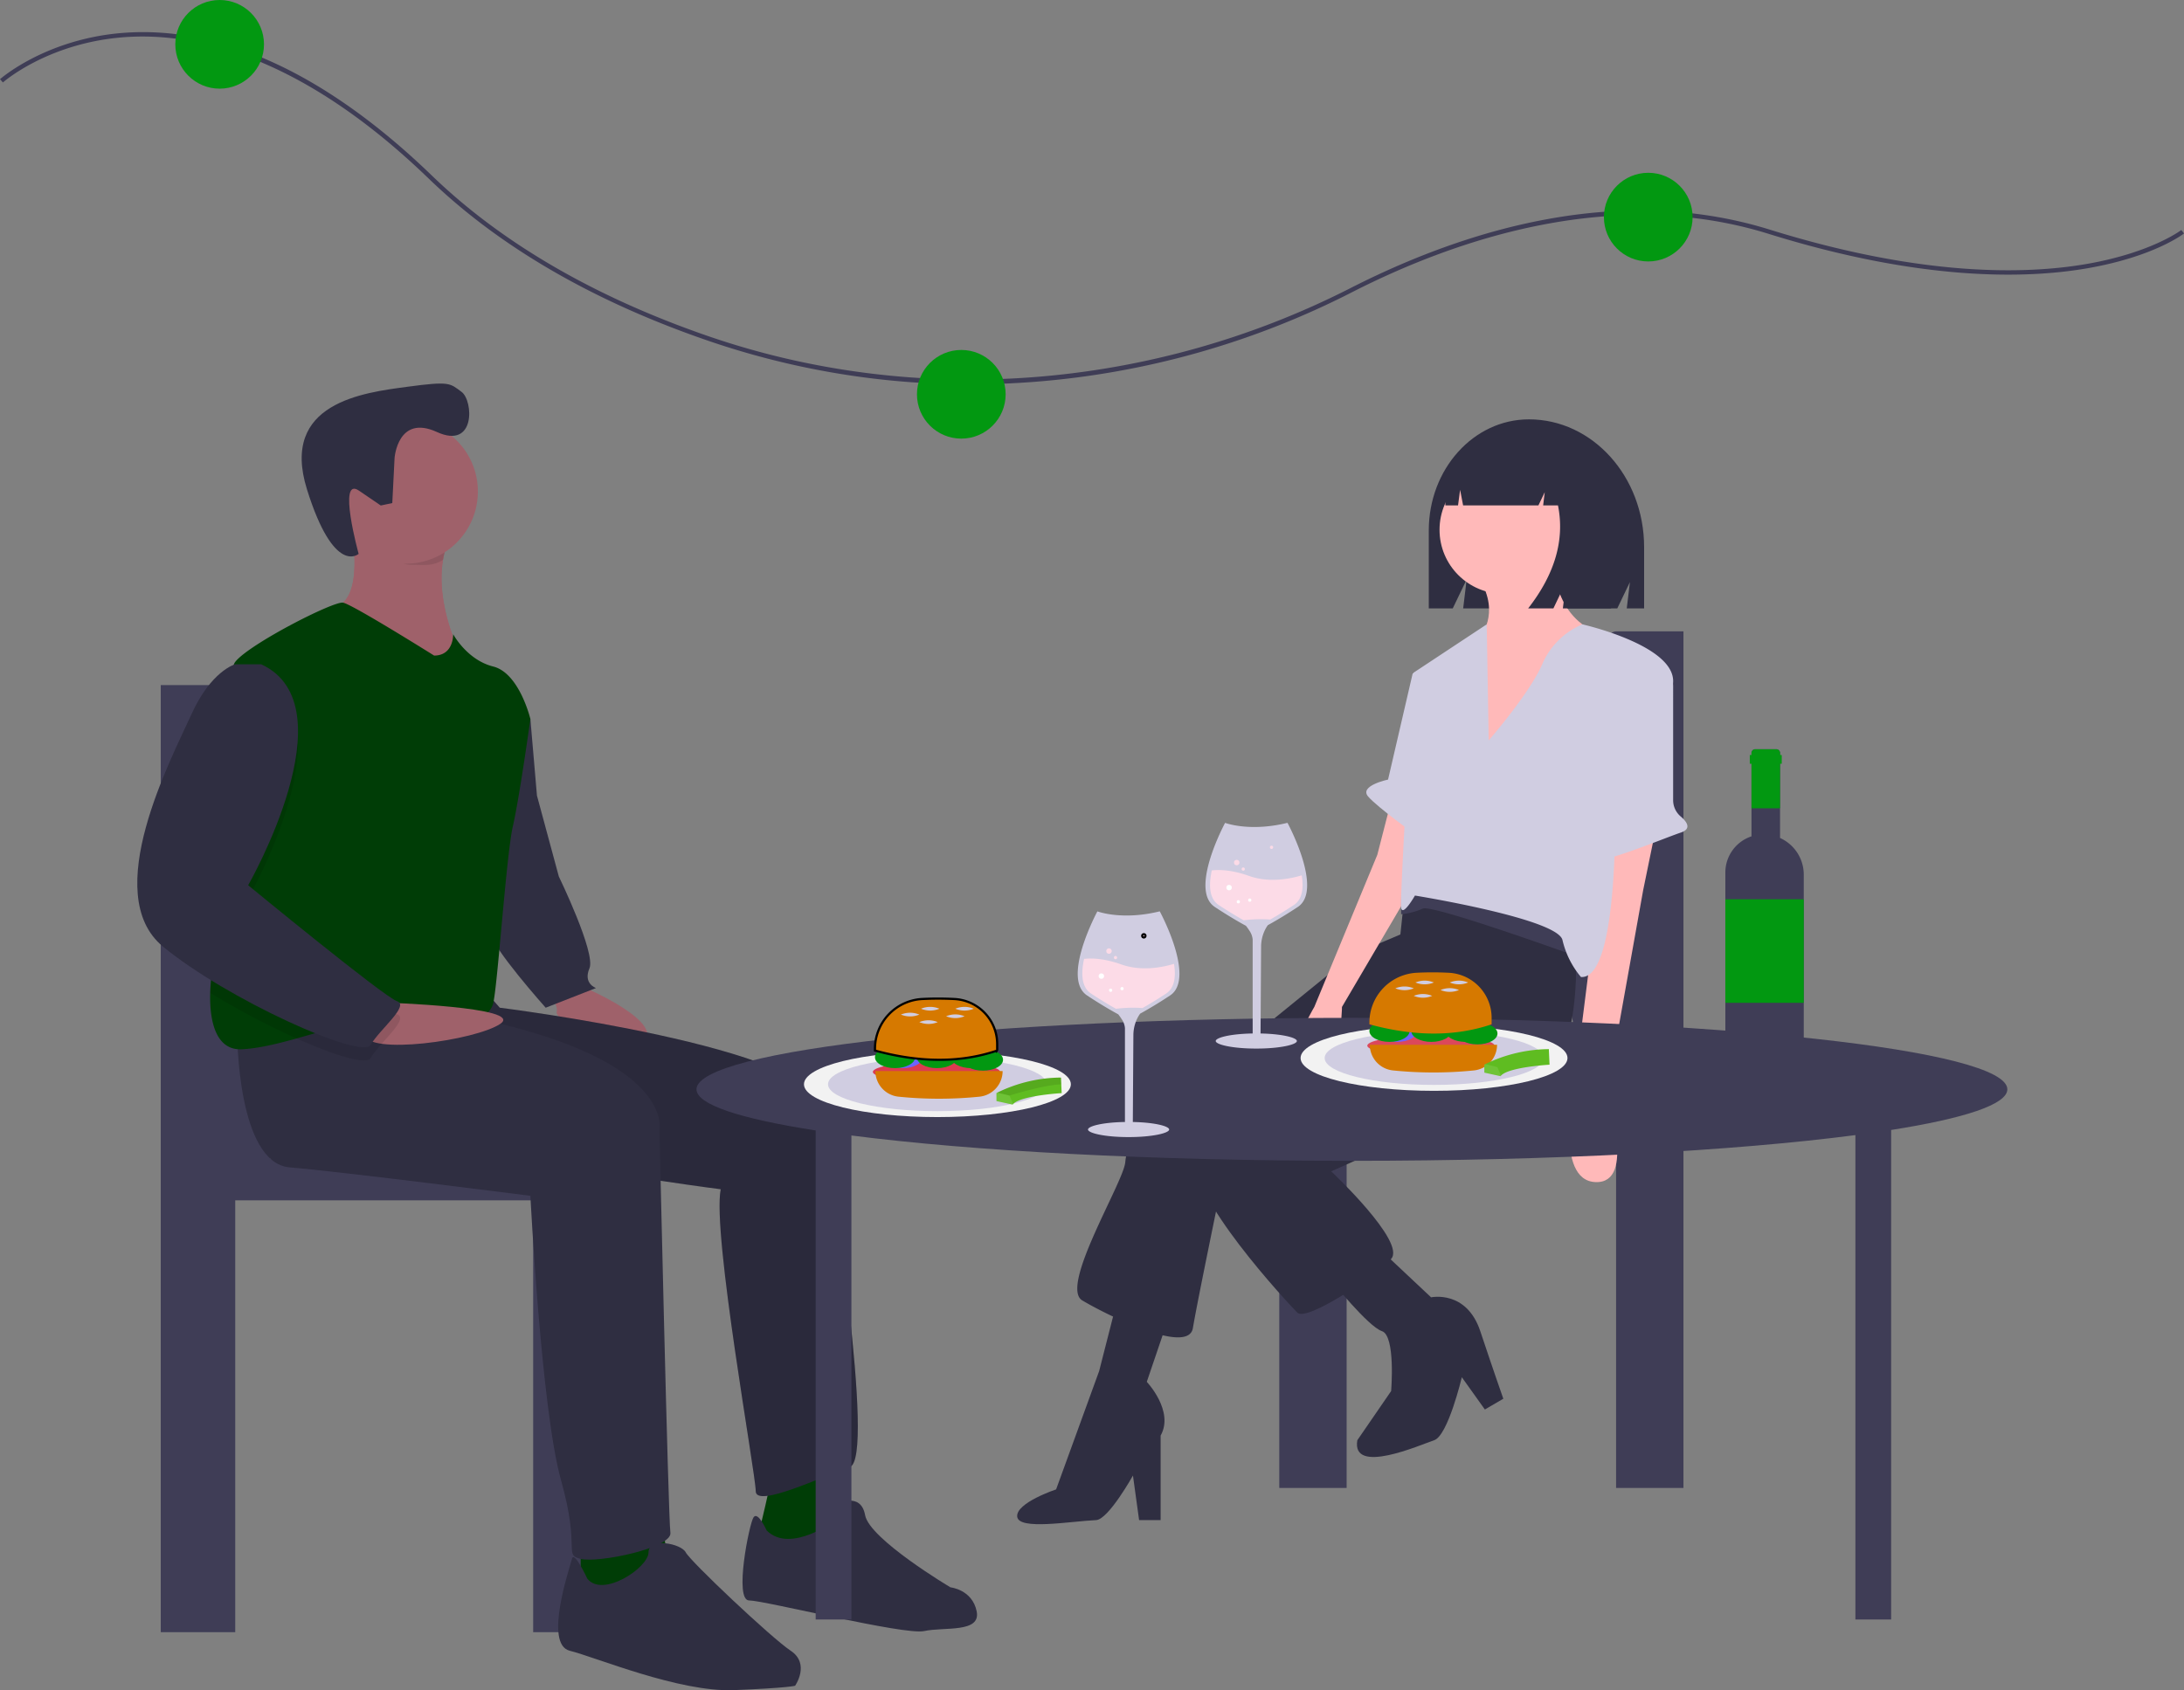 <svg width="998.282" height="772.773" xmlns="http://www.w3.org/2000/svg">
 <rect width="100%" height="100%" fill="#808080" stroke="none"/>
 <title>special_event</title>

 <g>
  <title>background</title>
  <rect fill="none" id="canvas_background" height="402" width="582" y="-1" x="-1"/>
 </g>
 <g>
  <title>Layer 1</title>
  <path id="svg_1" fill="#3f3d56" d="m443.438,175.718a368.021,368.021 0 0 1 -120.722,-20.265c-52.052,-17.997 -94.695,-42.821 -126.742,-73.782c-60.621,-58.566 -110.321,-67.392 -141.333,-64.486c-33.57,3.147 -53.111,20.338 -53.304,20.511l-1.335,-1.489c0.197,-0.177 20.141,-17.758 54.323,-21.001c20.045,-1.901 41.008,1.411 62.307,9.847c26.561,10.52 53.723,29.085 80.733,55.179c31.836,30.757 74.231,55.429 126.006,73.33c95.047,32.861 202.169,24.905 293.899,-21.829c30.371,-15.475 60.389,-26.037 89.218,-31.394c36.354,-6.757 70.83,-5.188 102.479,4.658c69.549,21.637 117.054,20.49 144.658,15.719c29.784,-5.148 43.298,-15.451 43.431,-15.554l1.229,1.579c-0.56,0.435 -14.046,10.714 -44.319,15.946c-27.822,4.81 -75.667,5.975 -145.592,-15.781c-70.801,-22.024 -142.509,2.312 -190.195,26.608a383.88,383.88 0 0 1 -145.637,41.085q-14.603,1.118 -29.102,1.118z"/>
  <circle id="svg_2" fill="#029811" r="20.268" cy="180.268" cx="439.4"/>
  <circle id="svg_3" fill="#029811" r="20.268" cy="99.268" cx="753.4"/>
  <circle id="svg_4" fill="#029811" r="20.268" cy="20.268" cx="100.4"/>
  <path id="svg_5" fill="#3f3d56" d="m584.744,484.482l0,195.827l30.79,0l0,-178.584l123.162,0l0,178.584l30.79,0l0,-391.654l-30.79,0c-10.203,0 -25.864,53.139 -25.864,106.535c0,40.247 4.7,74.74 11.384,89.292l-139.472,0zm293.424,0l-0.299,0c0.101,-0.219 0.2,-0.45 0.299,-0.678l0,0.678z"/>
  <path id="svg_6" fill="#2f2e41" d="m698.845,191.728l-0,0c-25.274,0 -45.762,22.738 -45.762,50.786l0,35.636l10.96,0l6.345,-13.203l-1.586,13.203l70.446,0l5.768,-12.003l-1.442,12.003l7.932,0l0,-27.981c0,-32.276 -23.577,-58.442 -52.661,-58.442z"/>
  <path id="svg_7" fill="#2f2e41" d="m646.41,424.554l-28.098,11.942l-97.64,79.376a28.738,28.738 0 0 0 -6.322,15.454c-0.702,9.132 -30.205,56.898 -19.668,63.22s48.469,25.288 50.576,12.644s13.346,-66.732 13.346,-66.732l94.127,-84.293l-6.322,-31.61z"/>
  <path id="svg_8" fill="#2f2e41" d="m536.126,596.653l-11.942,35.122s12.644,13.346 6.322,24.586l0,38.634l-9.834,0l-2.81,-20.371s-11.201,20.114 -16.859,20.371c-11.86,0.54 -35.346,4.758 -36.049,-1.564s17.785,-12.485 17.785,-12.485l19.668,-54.088l8.429,-33.015l25.288,2.81z"/>
  <path id="svg_9" fill="#2f2e41" d="m719.464,415.422s6.322,61.815 -11.942,73.054s-99.045,47.064 -99.045,47.064s34.42,32.312 27.395,40.039s-38.634,28.8 -42.849,24.586s-51.278,-54.791 -45.659,-70.947s83.591,-68.84 83.591,-68.84l9.132,-33.015l2.81,-26.693l29.503,-18.966l47.064,33.717z"/>
  <circle id="svg_10" fill="#ffb9b9" r="29.284" cy="242.218" cx="687.281"/>
  <path id="svg_11" fill="#ffb9b9" d="m709.981,254.212s-1.405,26.693 20.371,35.122s-54.088,63.22 -54.088,63.22l0,-61.113s9.834,-10.537 0,-26.693l33.717,-10.537z"/>
  <path id="svg_12" fill="#ffb9b9" d="m756.693,379.598l-5.62,27.395l-16.859,94.127s14.049,40.039 -4.917,39.337s-9.834,-43.552 -9.834,-43.552l9.834,-77.971l0,-30.205l27.395,-9.132z"/>
  <path id="svg_13" fill="#ffb9b9" d="m635.873,366.251l-6.322,24.586l-28.8,69.542s-19.668,33.015 -3.512,32.312s16.156,-32.312 16.156,-32.312l33.015,-56.196l0,-31.61l-10.537,-6.322z"/>
  <path id="svg_14" fill="#2f2e41" d="m630.956,571.365l23.181,21.776s16.156,-3.512 22.478,15.454s10.537,30.908 10.537,30.908l-8.429,4.917l-10.537,-14.751s-6.322,26.693 -12.644,28.8s-37.932,16.156 -35.122,0l15.454,-22.478s2.107,-25.288 -4.215,-27.395s-23.181,-23.181 -23.181,-23.181l22.478,-14.049z"/>
  <path id="svg_15" fill="#3f3d56" d="m720.577,437.198s-66.03,-23.883 -70.244,-21.776a31.677,31.677 0 0 1 -9.894,2.568l0.06,-9.592s21.776,-7.727 33.717,-2.81s48.469,26.693 48.469,26.693l-2.107,4.917z"/>
  <path id="svg_16" fill="#d0cde1" d="m680.478,338.505s18.966,-21.776 24.586,-35.122a34.485,34.485 0 0 1 18.231,-17.927s42.179,9.498 41.477,26.356s-26.693,42.849 -26.693,42.849s3.512,93.425 -15.454,92.02a40.681,40.681 0 0 1 -8.429,-16.859c-2.107,-9.834 -67.435,-20.371 -67.435,-20.371s-5.62,9.834 -6.322,5.62s5.62,-107.474 5.62,-107.474l33.497,-22.142l0.922,53.049z"/>
  <path id="svg_17" fill="#d0cde1" d="m759.36,305.026l0.47,0.264a9.691,9.691 0 0 1 4.948,8.453l-0.007,52.13a9.768,9.768 0 0 0 3.475,7.434c2.706,2.302 5.215,5.618 0.037,7.344c-8.429,2.81 -41.444,16.859 -42.147,11.942s-2.107,-10.537 0,-10.537c1.65,0 11.479,-50.371 19.378,-71.908a9.693,9.693 0 0 1 13.846,-5.123z"/>
  <path id="svg_18" fill="#d0cde1" d="m655.541,305.139l-9.834,2.81l-11.239,48.469s-13.346,2.81 -9.132,7.727s21.776,17.561 21.776,17.561l8.429,-76.566z"/>
  <path id="svg_19" fill="#2f2e41" d="m711.855,205.718a24,24 0 0 0 -18.937,-9.664l-0.898,0c-17.323,0 -31.366,15.675 -31.366,35.011l0,0l5.804,0l0.937,-7.135l1.374,7.135l34.426,0l2.884,-6.036l-0.721,6.036l6.772,0q4.74,23.542 -13.622,47.084l11.537,0l5.768,-12.073l-1.442,12.073l21.992,0l4.326,-27.768c0,-20.796 -12.083,-38.43 -28.835,-44.664z"/>
  <path id="svg_20" fill="#3f3d56" d="m123.535,529.728c7.39,-16.09 12.587,-54.227 12.587,-98.727c0,-59.038 -17.316,-117.792 -28.597,-117.792l-34.044,0l0,433.039l34.044,0l0,-197.455l136.176,0l0,197.455l34.044,0l0,-216.519l-154.21,0zm138.2,-0.75c0.11,0.252 0.22,0.508 0.331,0.75l-0.331,0l0,-0.75z"/>
  <path id="svg_21" fill="#9f616a" d="m265.433,450.728s41,17 28,27s-40,-12 -39,-15s-4,-10 -4,-10l15,-2z"/>
  <path id="svg_22" fill="#2f2e41" d="m229.433,316.728l13,12l3,35l10,37s17,35 14,42s3,9 3,9l-23,9s-25,-28 -25,-34s5,-110 5,-110z"/>
  <path id="svg_24" fill="#003d06" d="m352.433,676.728s-5,23 -6,25s19,9 19,9l24,-17s-10,-22 -10,-26l-27,9z"/>
  <path id="svg_25" fill="#2f2e41" d="m221.433,452.728l7,8s145,18 148,46s24,160 12,164s-43,19 -43,11s-20,-118 -16,-138c0,0 -173,-22 -177,-47s4,-36 4,-36l65,-8z"/>
  <path id="svg_26" opacity="0.1" d="m221.433,452.728l7,8s145,18 148,46s24,160 12,164s-43,19 -43,11s-20,-118 -16,-138c0,0 -173,-22 -177,-47s4,-36 4,-36l65,-8z"/>
  <path id="svg_27" fill="#2f2e41" d="m350.433,699.728s-4,-9 -6,-6s-9,38 -2,38s71,16 80,14s26,1 24,-9s-12,-11 -12,-11s-37,-22 -39,-33s-13,-5 -13,-5l0,7s-21,16 -32,5z"/>
  <path id="svg_28" fill="#9f616a" d="m160.433,240.728s7,34 -8,37s19,23 19,23l22,12l16,-16s-14.5,-29.5 -3.5,-51.5s-45.5,-4.5 -45.5,-4.5z"/>
  <path id="svg_29" fill="#9f616a" d="m209.433,296.728l-16,16l-22,-12s-34,-20 -19,-23c9.65,-1.93 10.19,-16.69 9.36,-26.97a92.992,92.992 0 0 0 -1.36,-10.03s56.5,-17.5 45.5,4.5a38.361,38.361 0 0 0 -3.44,10.76c-3.37,19.77 6.94,40.74 6.94,40.74z"/>
  <polygon id="svg_30" fill="#003d06" points="265.433 705.728 265.433 728.728 303.433 728.728 306.433 719.728 302.433 695.728 265.433 705.728"/>
  <path id="svg_31" fill="#2f2e41" d="m108.433,472.728s0,59 24,61s110,13 110,13s5,98 14,130s1,34 9,36s42,-5 41,-12s-5,-184 -5,-184s9,-38 -111,-56l-82,12z"/>
  <path id="svg_32" fill="#2f2e41" d="m268.433,721.728s-6,-13 -7,-9s-13,39 -1,42s50,19 75,18s28,-2 28,-2s7,-10 -2,-16s-46,-41 -48,-45s-17,-7 -17,0s-21,21 -28,12z"/>
  <path id="svg_33" opacity="0.1" d="m205.933,245.228a38.361,38.361 0 0 0 -3.44,10.76c-4.98,3.01 -8.31,2.24 -14.56,2.24c-9.27,0 -13.01,-11.85 -19,-18c-0.47,-5.71 -8.5,0.5 -8.5,0.5s56.5,-17.5 45.5,4.5z"/>
  <circle id="svg_34" fill="#9f616a" r="33" cy="224.728" cx="185.433"/>
  <path id="svg_35" fill="#003d06" d="m242.433,328.728s-5,36 -8,49s-7,73 -9,81s-14,10 -38,7a45.103,45.103 0 0 0 -4.54,-0.34c-14.78,-0.47 -31.69,5.06 -47.34,9.4c-9,2.5 -17.59,4.6 -25.12,4.94c-11.4,0.52 -14.74,-12.12 -14.35,-25.8c0.37,-12.73 3.98,-26.38 7.35,-31.2c6.07,-8.68 0.1,-86.61 2.34,-112.31l0,-0.01c0.34,-3.92 0.87,-6.62 1.66,-7.68c6,-8 45,-28 49.37,-27.19c4.36,0.81 41.63,24.19 41.63,24.19c9,0 8.71,-9.76 8.71,-9.76s6.29,11.76 18.29,14.76s17,24 17,24z"/>
  <path id="svg_36" fill="#9f616a" d="m175.586,458.371s64.416,2.051 53.132,9.704s-61.284,14.653 -62.284,4.653s9.153,-14.357 9.153,-14.357z"/>
  <path id="svg_37" opacity="0.1" d="m182.893,465.388c0.21,3.84 -10.12,12.49 -13.46,18.34c-1.85,3.24 -16.17,-1.03 -33.88,-8.94a347.397,347.397 0 0 1 -39.47,-20.86c0.37,-12.73 3.98,-26.38 7.35,-31.2c6.07,-8.68 0.1,-86.61 2.34,-112.31l0,-0.01a11.088,11.088 0 0 1 1.66,-0.68l12,0c41,19 -6,101 -6,101s62,51 68,53a1.798,1.798 0 0 1 1.46,1.66z"/>
  <path id="svg_38" fill="#2f2e41" d="m119.433,303.728l-12,0s-11,3 -20,23s-42,82 -13,106s91,52 95,45s18,-18 12,-20s-68,-53 -68,-53s47,-82 6,-101z"/>
  <path id="svg_39" fill="#2f2e41" d="m180.356,209.373s1.448,-20.048 19.314,-11.873s16.7,-14.357 11.301,-18.338s-5.228,-4.967 -24.974,-2.303s-58.082,7.177 -45.686,46.88s23.622,29.49 23.622,29.49s-9.853,-35.728 0.13,-28.921l9.983,6.807l5.268,-1.116l1.041,-20.626z"/>
  <path id="svg_40" fill="#3f3d56" d="m917.535,498.046c0,-18.05 -134.13,-32.682 -299.587,-32.682s-299.587,14.632 -299.587,32.682c0,6.996 20.159,13.477 54.47,18.793l0,223.6l16.341,0l0,-221.294c54.954,7.084 137.042,11.584 228.775,11.584c92.491,0 175.182,-4.573 230.137,-11.759l0,221.47l16.341,0l0,-223.814c33.478,-5.276 53.109,-11.677 53.109,-18.579z"/>
  <ellipse id="svg_41" fill="#f2f2f2" ry="15" rx="61" cy="483.728" cx="655.481"/>
  <ellipse id="svg_42" fill="#d0cde1" ry="12.295" rx="50" cy="483.728" cx="655.481"/>
  <ellipse id="svg_43" fill="#f2f2f2" ry="15" rx="61" cy="495.728" cx="428.481"/>
  <ellipse id="svg_44" fill="#d0cde1" ry="12.295" rx="50" cy="495.728" cx="428.481"/>
  <ellipse id="svg_45" fill="#db485b" ry="4.592" rx="29.08" cy="478.078" cx="654.061"/>
  <ellipse id="svg_46" fill="#6c63ff" ry="4.974" rx="9.183" cy="471.381" cx="638.565"/>
  <ellipse id="svg_47" fill="#029811" ry="4.974" rx="9.183" cy="471.381" cx="635.121"/>
  <ellipse id="svg_48" fill="#029811" ry="4.974" rx="9.183" cy="472.529" cx="675.298"/>
  <ellipse id="svg_49" fill="#029811" ry="4.974" rx="9.183" cy="471.381" cx="654.253"/>
  <ellipse id="svg_50" fill="#029811" ry="4.974" rx="9.183" cy="471.381" cx="669.941"/>
  <path id="svg_51" fill="#d67900" d="m681.803,468.32q-24.895,8.448 -55.865,0l0,-0.775a22.82,22.82 0 0 1 21.669,-22.804a143.332,143.332 0 0 1 14.774,0.019a20.62,20.62 0 0 1 19.421,20.637l0,2.924z"/>
  <path id="svg_52" fill="#d67900" d="m673.654,489.406a183.557,183.557 0 0 1 -36.89,0a11.786,11.786 0 0 1 -10.635,-11.711l58.161,0a11.786,11.786 0 0 1 -10.635,11.711z"/>
  <path id="svg_53" fill="#d0cde1" d="m646.217,451.867a10.943,10.943 0 0 1 -8.418,0a10.943,10.943 0 0 1 8.418,0z"/>
  <path id="svg_54" fill="#d0cde1" d="m654.635,455.311a10.943,10.943 0 0 1 -8.418,0a10.943,10.943 0 0 1 8.418,0z"/>
  <path id="svg_55" fill="#d0cde1" d="m655.401,449.188a10.943,10.943 0 0 1 -8.418,0a10.943,10.943 0 0 1 8.418,0z"/>
  <path id="svg_56" fill="#d0cde1" d="m671.089,449.188a10.943,10.943 0 0 1 -8.418,0a10.943,10.943 0 0 1 8.418,0z"/>
  <path id="svg_57" fill="#d0cde1" d="m666.88,452.632a10.943,10.943 0 0 1 -8.418,0a10.943,10.943 0 0 1 8.418,0z"/>
  <ellipse id="svg_58" fill="#db3b50" ry="4.592" rx="29.08" cy="490.078" cx="428.061"/>
  <ellipse id="svg_59" fill="#6c63ff" ry="4.974" rx="9.183" cy="483.381" cx="412.565"/>
  <ellipse id="svg_60" fill="#029811" ry="4.974" rx="9.183" cy="483.381" cx="409.121"/>
  <ellipse id="svg_61" fill="#029811" ry="4.974" rx="9.183" cy="484.529" cx="449.298"/>
  <ellipse id="svg_62" fill="#029811" ry="4.974" rx="9.183" cy="483.381" cx="428.253"/>
  <ellipse id="svg_63" fill="#029811" ry="4.974" rx="9.183" cy="483.381" cx="443.941"/>
  <path stroke="null" id="svg_64" fill="#d67900" d="m455.803,480.32q-24.895,8.448 -55.865,0l0,-0.775a22.82,22.82 0 0 1 21.669,-22.804a143.332,143.332 0 0 1 14.774,0.019a20.62,20.62 0 0 1 19.421,20.637l0,2.924z"/>
  <path id="svg_65" fill="#d67900" d="m447.654,501.406a183.557,183.557 0 0 1 -36.89,0a11.786,11.786 0 0 1 -10.635,-11.711l58.161,0a11.786,11.786 0 0 1 -10.635,11.711z"/>
  <path id="svg_66" fill="#d0cde1" d="m420.217,463.867a10.943,10.943 0 0 1 -8.418,0a10.943,10.943 0 0 1 8.418,0z"/>
  <path id="svg_67" fill="#d0cde1" d="m428.635,467.311a10.943,10.943 0 0 1 -8.418,0a10.943,10.943 0 0 1 8.418,0z"/>
  <path id="svg_68" fill="#d0cde1" d="m429.401,461.188a10.943,10.943 0 0 1 -8.418,0a10.943,10.943 0 0 1 8.418,0z"/>
  <path id="svg_69" fill="#d0cde1" d="m445.089,461.188a10.943,10.943 0 0 1 -8.418,0a10.943,10.943 0 0 1 8.418,0z"/>
  <path id="svg_70" fill="#d0cde1" d="m440.88,464.632a10.943,10.943 0 0 1 -8.418,0a10.943,10.943 0 0 1 8.418,0z"/>
  <path id="svg_71" fill="#5fbc21" d="m707.958,479.664l0.141,3.097l0.179,4.017s-18.452,1.043 -22.169,4.971a2.264,2.264 0 0 0 -0.237,0.273l-7.391,-1.618l-0.018,-3.641s0.102,-0.057 0.3,-0.164c0.045,-0.023 0.102,-0.053 0.159,-0.084a67.27,67.27 0 0 1 29.037,-6.852z"/>
  <path id="svg_73" opacity="0.1" fill="#fff" d="m678.922,486.516l5.51,1.376l1.678,3.858a2.264,2.264 0 0 0 -0.237,0.273l-7.391,-1.618l-0.018,-3.641s0.102,-0.057 0.3,-0.164c0.045,-0.023 0.102,-0.053 0.159,-0.084z"/>
  <path id="svg_74" fill="#5fbc21" d="m484.958,492.664l0.141,3.097l0.179,4.017s-18.452,1.043 -22.169,4.971a2.264,2.264 0 0 0 -0.237,0.273l-7.391,-1.618l-0.018,-3.641s0.102,-0.057 0.3,-0.164c0.045,-0.023 0.102,-0.053 0.159,-0.084a67.27,67.27 0 0 1 29.037,-6.852z"/>
  <path id="svg_75" opacity="0.1" d="m484.958,492.664l0.141,3.097c-8.182,0.253 -23.667,5.13 -23.667,5.13l-5.669,-1.292a67.083,67.083 0 0 1 29.195,-6.936z"/>
  <path id="svg_76" opacity="0.1" fill="#fff" d="m455.922,499.516l5.51,1.376l1.678,3.858a2.264,2.264 0 0 0 -0.237,0.273l-7.391,-1.618l-0.018,-3.641s0.102,-0.057 0.3,-0.164c0.045,-0.023 0.102,-0.053 0.159,-0.084z"/>
  <path id="svg_77" fill="#3f3d56" d="m819.087,386.884a18.457,18.457 0 0 0 -5.448,-3.764l0,-38.856a1.718,1.718 0 0 0 -1.718,-1.718l-9.619,0a1.718,1.718 0 0 0 -1.718,1.718l0,38.111a17.438,17.438 0 0 0 -11.948,16.546l0,83.352a7.638,7.638 0 0 0 7.638,7.638l20.605,0a7.603,7.603 0 0 0 7.603,-7.603l0,-82.405a18.355,18.355 0 0 0 -5.395,-13.019z"/>
  <rect id="svg_78" fill="#029811" height="47.351" width="35.846" y="411.139" x="788.636"/>
  <path id="svg_79" fill="#029811" d="m814.413,345.201l-0.774,0l0,-0.937a1.718,1.718 0 0 0 -1.718,-1.718l-9.619,0a1.718,1.718 0 0 0 -1.718,1.718l0,0.937l-0.774,0l0,3.983l0.774,0l0,20.357l13.055,0l0,-20.357l0.774,0l0,-3.983z"/>
  <path id="svg_80" fill="#d0cde1" d="m532.075,420.61c-0.949,-2.025 -1.697,-3.457 -1.96,-3.95c-16.09,3.971 -26.825,0.615 -28.518,0.022c-0.828,1.563 -5.996,11.557 -8.085,21.138c-1.887,8.642 -0.792,14.436 3.256,17.22l0.12,0.085l0.026,0.018c4.468,2.944 8.73,5.551 12.666,7.749q0.796,0.443 1.5,0.823l0.05,0.027l0.035,0.045a23.965,23.965 0 0 1 1.507,2.126a8.361,8.361 0 0 1 1.529,4.133l0,42.924l-0.271,0.006c-10.263,0.209 -16.616,1.949 -16.616,3.441c0,1.637 7.618,3.461 18.548,3.461s18.548,-1.824 18.548,-3.461c0,-1.47 -6.245,-3.2 -16.334,-3.433l-0.272,-0.006l0.254,-39.705a17.51,17.51 0 0 1 1.826,-7.747c0.204,-0.405 0.423,-0.798 0.651,-1.169c0.183,-0.298 0.377,-0.59 0.577,-0.865l0.037,-0.051l0.055,-0.03q0.758,-0.414 1.61,-0.897l0.067,-0.036c3.726,-2.104 7.74,-4.571 11.932,-7.335c3.743,-2.468 5.047,-7.455 3.874,-14.824c-1.117,-7.026 -4.212,-14.596 -6.61,-19.709z"/>
  <path id="svg_81" fill="#fcdbe7" d="m533.037,454.243c-4.396,2.897 -8.025,5.07 -10.8,6.636l-0.003,0a63.202,63.202 0 0 0 -12.142,0.341c-2.845,-1.588 -6.683,-3.865 -11.405,-6.977c-0.045,-0.03 -0.09,-0.06 -0.134,-0.092l0,-0.002c-4.331,-2.979 -4.438,-9.289 -3.029,-15.741c3.584,-0.398 9.299,-0.224 16.978,2.519c9.093,3.248 18.611,1.411 24.126,-0.259c0.906,5.692 0.353,10.974 -3.592,13.575z"/>
  <circle id="svg_82" fill="#fcdbe7" r="1.245" cy="434.829" cx="506.902"/>
  <circle id="svg_83" fill="#fff" r="1.245" cy="446.278" cx="503.417"/>
  <circle id="svg_84" fill="#fcdbe7" r="0.747" cy="437.815" cx="509.888"/>
  <circle id="svg_85" fill="#fff" r="0.747" cy="452.003" cx="512.875"/>
  <circle id="svg_86" fill="#fff" r="0.747" cy="452.75" cx="507.648"/>
  <circle stroke="null" id="svg_87" fill="#fcdbe7" r="0.747" cy="427.859" cx="522.831"/>
  <path id="svg_88" fill="#d0cde1" d="m590.454,380.144c-0.949,-2.025 -1.697,-3.457 -1.96,-3.95c-16.09,3.971 -26.825,0.615 -28.518,0.022c-0.828,1.563 -5.996,11.557 -8.085,21.138c-1.887,8.642 -0.792,14.436 3.256,17.22l0.12,0.085l0.026,0.018c4.468,2.944 8.73,5.551 12.666,7.749q0.796,0.443 1.5,0.823l0.05,0.027l0.035,0.045a23.965,23.965 0 0 1 1.507,2.126a8.361,8.361 0 0 1 1.529,4.133l0,42.924l-0.271,0.006c-10.263,0.209 -16.616,1.949 -16.616,3.441c0,1.637 7.618,3.461 18.548,3.461s18.548,-1.824 18.548,-3.461c0,-1.47 -6.245,-3.2 -16.334,-3.433l-0.272,-0.006l0.254,-39.705a17.51,17.51 0 0 1 1.826,-7.747c0.204,-0.405 0.423,-0.798 0.651,-1.169c0.183,-0.298 0.377,-0.59 0.577,-0.865l0.037,-0.051l0.055,-0.03q0.758,-0.414 1.61,-0.897l0.067,-0.036c3.726,-2.104 7.74,-4.571 11.932,-7.335c3.743,-2.468 5.047,-7.455 3.874,-14.824c-1.117,-7.026 -4.212,-14.596 -6.61,-19.709z"/>
  <path id="svg_89" fill="#fcdbe7" d="m591.415,413.778c-4.396,2.897 -8.025,5.07 -10.8,6.636l-0.002,0a63.202,63.202 0 0 0 -12.142,0.341c-2.845,-1.588 -6.683,-3.865 -11.405,-6.977c-0.045,-0.03 -0.09,-0.06 -0.134,-0.092l0,-0.002c-4.331,-2.979 -4.438,-9.289 -3.029,-15.741c3.584,-0.398 9.299,-0.224 16.978,2.519c9.093,3.248 18.611,1.411 24.126,-0.259c0.906,5.692 0.353,10.974 -3.592,13.575z"/>
  <circle id="svg_90" fill="#fcdbe7" r="1.245" cy="394.363" cx="565.28"/>
  <circle id="svg_91" fill="#fff" r="1.245" cy="405.813" cx="561.795"/>
  <circle id="svg_92" fill="#fcdbe7" r="0.747" cy="397.35" cx="568.267"/>
  <circle id="svg_93" fill="#fff" r="0.747" cy="411.537" cx="571.254"/>
  <circle id="svg_94" fill="#fff" r="0.747" cy="412.284" cx="566.027"/>
  <circle id="svg_95" fill="#fcdbe7" r="0.747" cy="387.394" cx="581.21"/>
 </g>
</svg>